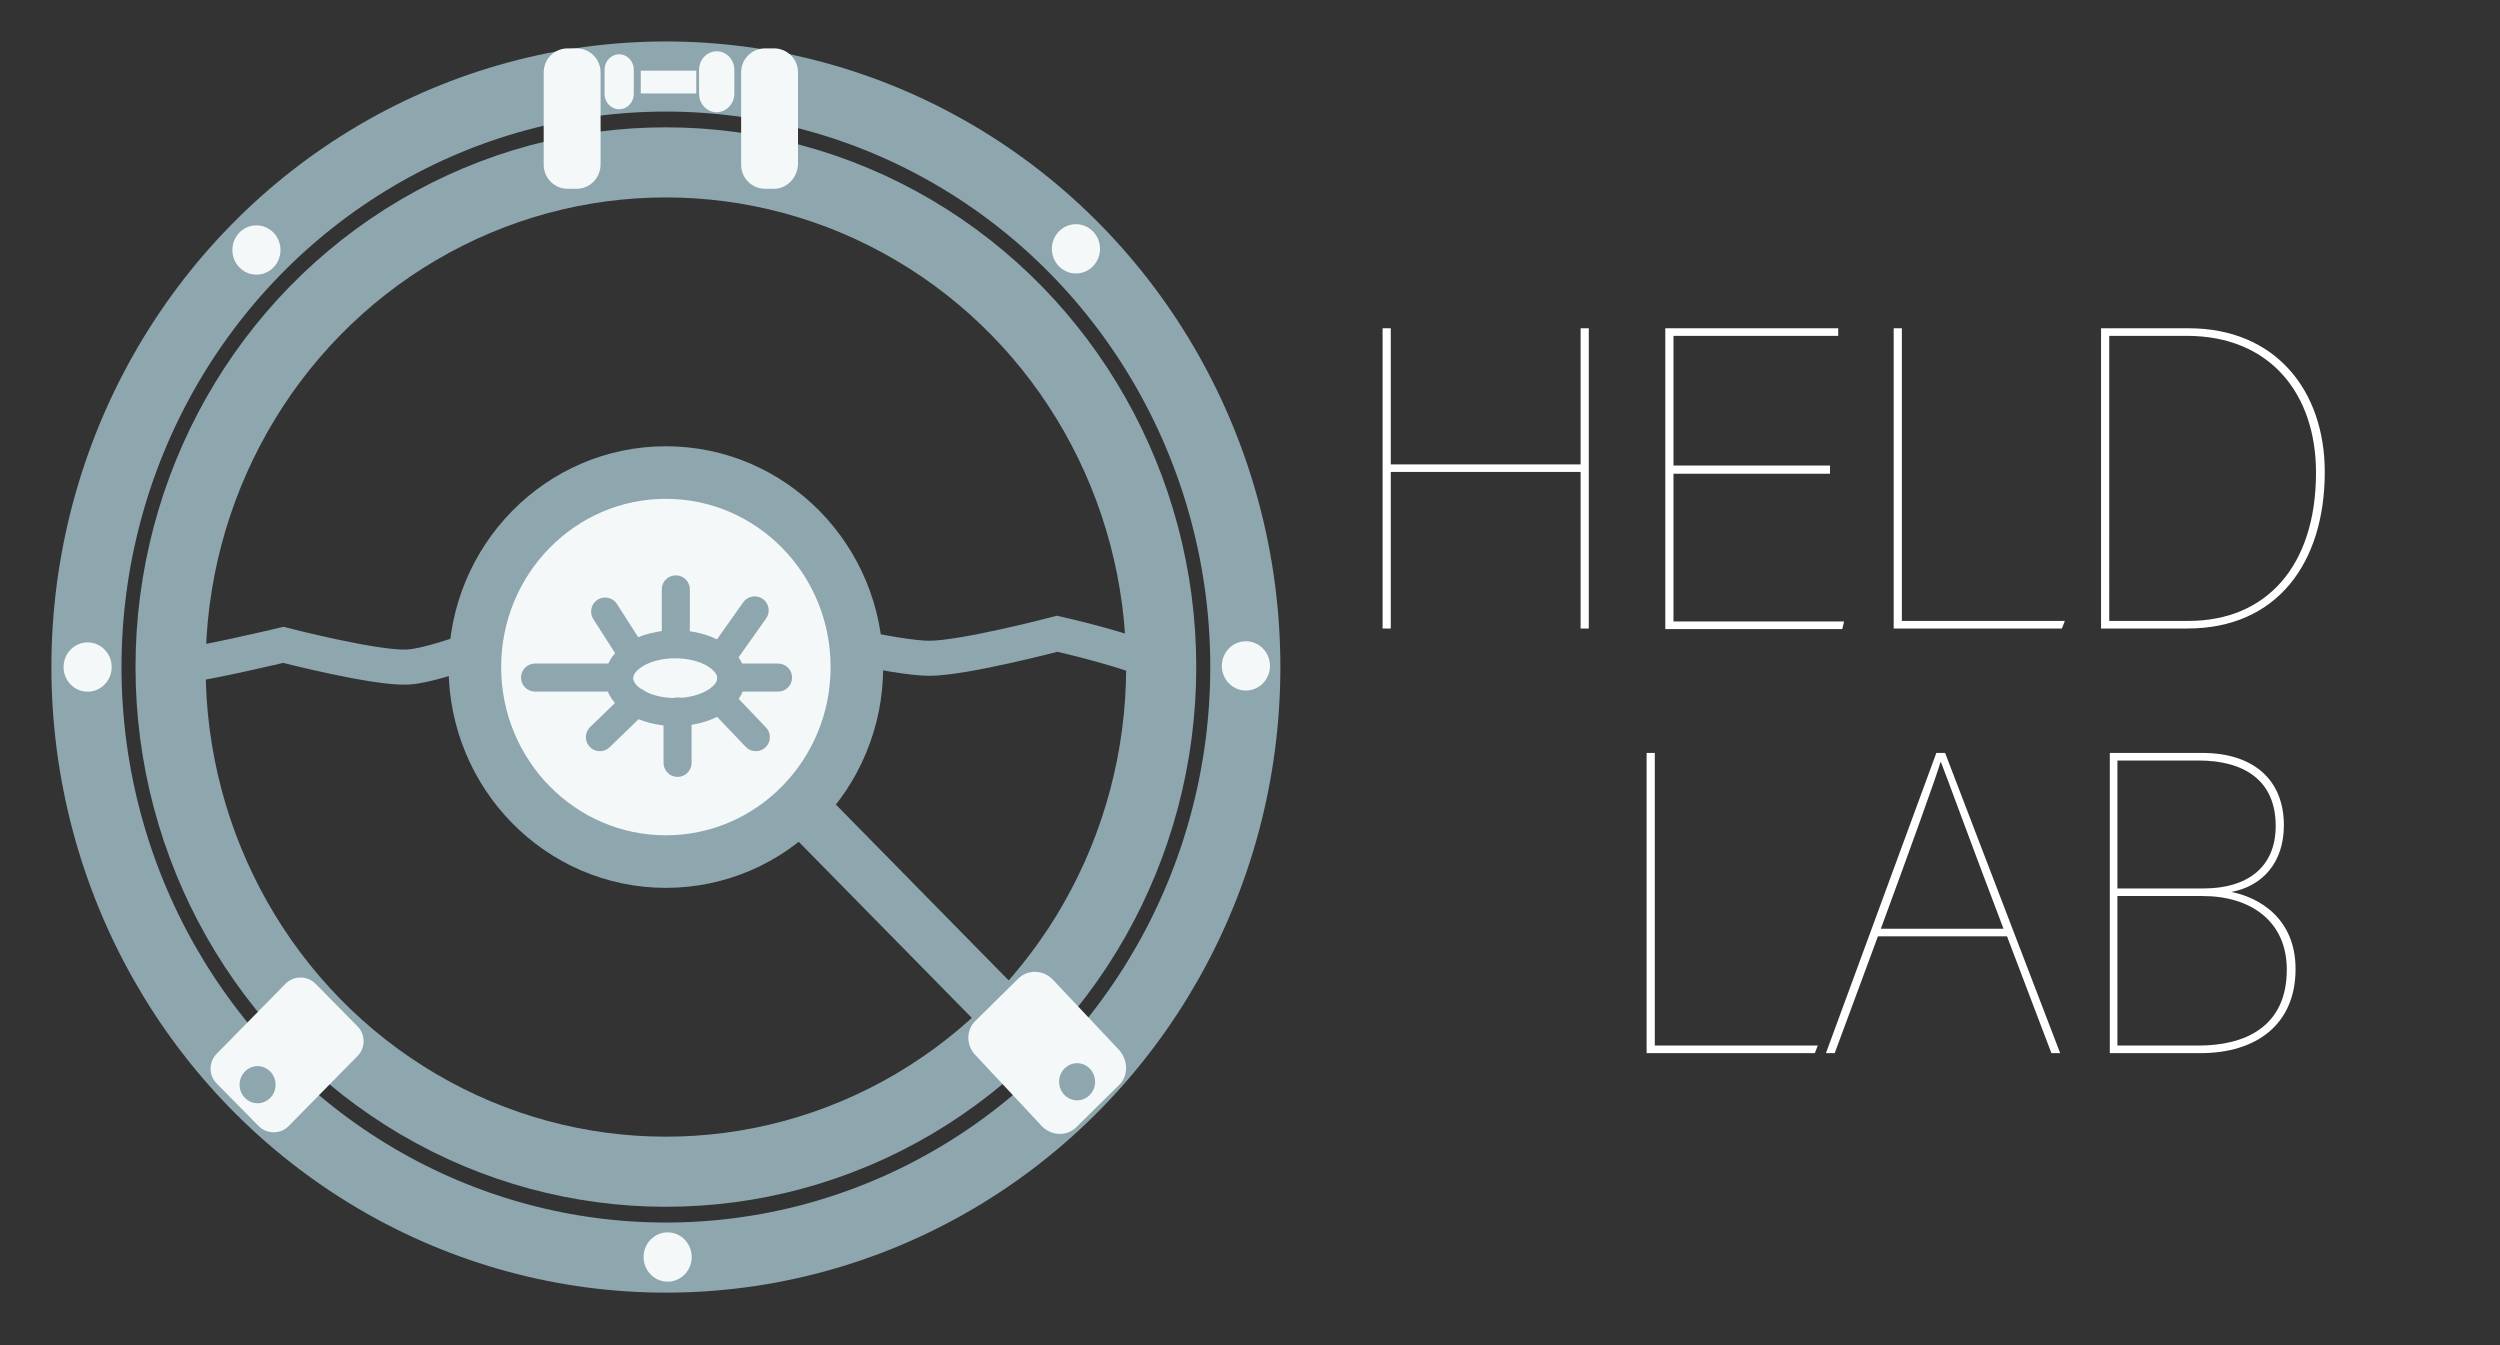 <?xml version="1.0" encoding="utf-8"?>
<!-- Generator: Adobe Illustrator 26.0.3, SVG Export Plug-In . SVG Version: 6.00 Build 0)  -->
<svg version="1.1" id="Layer_1" xmlns="http://www.w3.org/2000/svg" xmlns:xlink="http://www.w3.org/1999/xlink" x="0px" y="0px"
	 viewBox="0 0 428 230.3" style="enable-background:new 0 0 428 230.3;" xml:space="preserve">
<rect x="0" y="0" width="428" height="230.3" fill="#333333" stroke="none"/>
<style type="text/css">
	.st0{fill:none;stroke:#8EA7AF;stroke-width:12.001;stroke-miterlimit:10;}
	.st1{fill:#F4F8F9;stroke:#F4F8F9;stroke-width:1.039;stroke-miterlimit:10;}
	.st2{fill:none;stroke:#8EA7AF;stroke-width:9.001;stroke-linecap:round;stroke-miterlimit:10;}
	.st3{fill:none;stroke:#8EA7AF;stroke-width:6.001;stroke-linecap:round;stroke-miterlimit:10;}
	.st4{fill:#F4F8F9;stroke:#8EA7AF;stroke-width:9.001;stroke-miterlimit:10;}
	.st5{fill:none;stroke:#8EA7AF;stroke-width:4.801;stroke-miterlimit:10;}
	.st6{fill:none;stroke:#8EA7AF;stroke-width:4.801;stroke-linecap:round;stroke-miterlimit:10;}
	.st7{fill:#F4F8F9;}
	.st8{fill:#8EA7AF;stroke:#F4F8F9;stroke-width:1.039;stroke-miterlimit:10;}
	.st9{enable-background:new    ;}
	.st10{fill:#FFFFFF;}
</style>
<g>
	<g>
		<ellipse class="st0" cx="114" cy="114.2" rx="84.8" ry="86.4"/>
		<ellipse class="st0" cx="114" cy="114.2" rx="99.2" ry="101.1"/>
		<ellipse class="st1" cx="114.3" cy="215.2" rx="3.6" ry="3.7"/>
		<ellipse class="st1" cx="213.3" cy="114" rx="3.6" ry="3.7"/>
		<ellipse class="st1" cx="15" cy="114.2" rx="3.6" ry="3.7"/>
		<ellipse class="st1" cx="184.2" cy="42.6" rx="3.6" ry="3.7"/>
		<ellipse class="st1" cx="43.9" cy="42.8" rx="3.6" ry="3.7"/>
		<line class="st2" x1="133.9" y1="134.8" x2="173.8" y2="175.4"/>
		<path class="st3" d="M29.2,114.2c4.3-0.2,19.3-3.8,19.3-3.8s15.9,4.1,21.3,3.8c5.9-0.3,21.9-7.2,21.9-7.2s16.4,7.3,22.4,7.2
			c5.6-0.2,22.1-5.7,22.1-5.7s17.1,4.2,22.9,4.2c5.9,0,21.9-4.2,21.9-4.2s14.3,3.2,17.8,5.7"/>
		<ellipse class="st4" cx="114" cy="114.2" rx="32.7" ry="33.3"/>
		<ellipse class="st5" cx="115.6" cy="116.1" rx="9.6" ry="5.8"/>
		<line class="st6" x1="108.4" y1="112.2" x2="103.6" y2="104.7"/>
		<line class="st6" x1="123.6" y1="112.4" x2="129.2" y2="104.5"/>
		<line class="st6" x1="123.2" y1="119.7" x2="129.4" y2="126.2"/>
		<line class="st6" x1="116" y1="121.8" x2="116" y2="130.6"/>
		<line class="st6" x1="108.9" y1="120.2" x2="102.7" y2="126.2"/>
		<line class="st6" x1="115.7" y1="110.2" x2="115.7" y2="100.9"/>
		<line class="st6" x1="125.2" y1="116" x2="133.2" y2="116"/>
		<line class="st6" x1="105.9" y1="116" x2="91.6" y2="116"/>
		<path class="st1" d="M98.7,31.8h-1.5c-2,0-3.6-1.6-3.6-3.6V12.4c0-2,1.6-3.6,3.6-3.6h1.5c2,0,3.6,1.6,3.6,3.6v15.7
			C102.3,30.2,100.7,31.8,98.7,31.8z"/>
		<path class="st1" d="M132.5,31.8H131c-2,0-3.6-1.6-3.6-3.6V12.4c0-2,1.6-3.6,3.6-3.6h1.5c2,0,3.6,1.6,3.6,3.6v15.7
			C136,30.2,134.4,31.8,132.5,31.8z"/>
		<path class="st7" d="M106,18.7L106,18.7c-1.4,0-2.5-1.2-2.5-2.6v-4.2c0-1.4,1.1-2.6,2.5-2.6l0,0c1.4,0,2.5,1.2,2.5,2.6v4.2
			C108.5,17.5,107.4,18.7,106,18.7z"/>
		<path class="st1" d="M122.7,18.7L122.7,18.7c-1.4,0-2.5-1.2-2.5-2.6v-4.2c0-1.4,1.1-2.6,2.5-2.6l0,0c1.4,0,2.5,1.2,2.5,2.6v4.2
			C125.2,17.5,124,18.7,122.7,18.7z"/>
		<rect x="109.7" y="12.1" class="st7" width="9.5" height="3.9"/>
		<path class="st7" d="M44.3,192.8l-7.2-7.3c-1.4-1.4-1.4-3.7,0-5.1l11.8-12c1.4-1.4,3.7-1.4,5.1,0l7.2,7.3c1.4,1.4,1.4,3.7,0,5.1
			l-11.8,12C48,194.2,45.7,194.2,44.3,192.8z"/>
		<ellipse class="st8" cx="44.1" cy="185.7" rx="3.6" ry="3.7"/>
		<path class="st1" d="M191.2,185.4l-7.3,7.2c-1.4,1.4-3.7,1.3-5.1-0.1l-11.5-12.3c-1.4-1.5-1.3-3.8,0.1-5.1l7.3-7.2
			c1.4-1.4,3.7-1.3,5.1,0.1l11.5,12.2C192.6,181.8,192.6,184.1,191.2,185.4z"/>
		<ellipse class="st8" cx="184.4" cy="185.2" rx="3.6" ry="3.7"/>
	</g>
	<g>
		<g class="st9">
			<path class="st10" d="M236.7,56.2h1.4v23.3h32.5V56.2h1.4v51.4h-1.4V80.8h-32.5v26.8h-1.4V56.2z"/>
			<path class="st10" d="M313.3,81.1h-26.8v25.3h29.2l-0.3,1.3h-30.3V56.2h29.6v1.3h-28.2v22.2h26.8V81.1z"/>
			<path class="st10" d="M324.2,56.2h1.4v50.1h27.9l-0.5,1.3h-28.8V56.2z"/>
			<path class="st10" d="M359.8,56.2h14.9c14.9,0,23.3,10.7,23.3,24.6c0,15.6-8.2,26.8-23.5,26.8h-14.8V56.2z M361.2,106.3h13.5
				c13.2,0,21.8-9.3,21.8-25.4c0-13.4-7.8-23.4-22.1-23.4h-13.3V106.3z"/>
		</g>
	</g>
	<g>
		<g class="st9">
			<path class="st10" d="M281.9,128.9h1.4V179h27.9l-0.5,1.3h-28.8V128.9z"/>
			<path class="st10" d="M321.5,160.3l-7.4,20h-1.5l18.9-51.4h1.5l19.7,51.4h-1.5l-7.6-20H321.5z M343,159
				c-6.2-16.3-9.7-26-10.7-28.5h-0.1c-0.5,1.9-5.3,15.2-10.2,28.5H343z"/>
			<path class="st10" d="M361.1,128.9H377c8.8,0,14,4.6,14,12.4c0,6.3-3.6,10.4-9,11.4c4.6,0.9,11,4.4,11,13.2
				c0,9.4-6.6,14.4-16.3,14.4h-15.5V128.9z M377.3,152.1c7.4,0,12.3-3.6,12.3-10.7c0-7.8-5.4-11.2-13.2-11.2h-13.9v21.9H377.3z
				 M362.5,179h13.9c7.8,0,15.1-3.1,15.1-13c0-8.3-6.2-12.6-14.4-12.6h-14.6V179z"/>
		</g>
	</g>
</g>
</svg>
